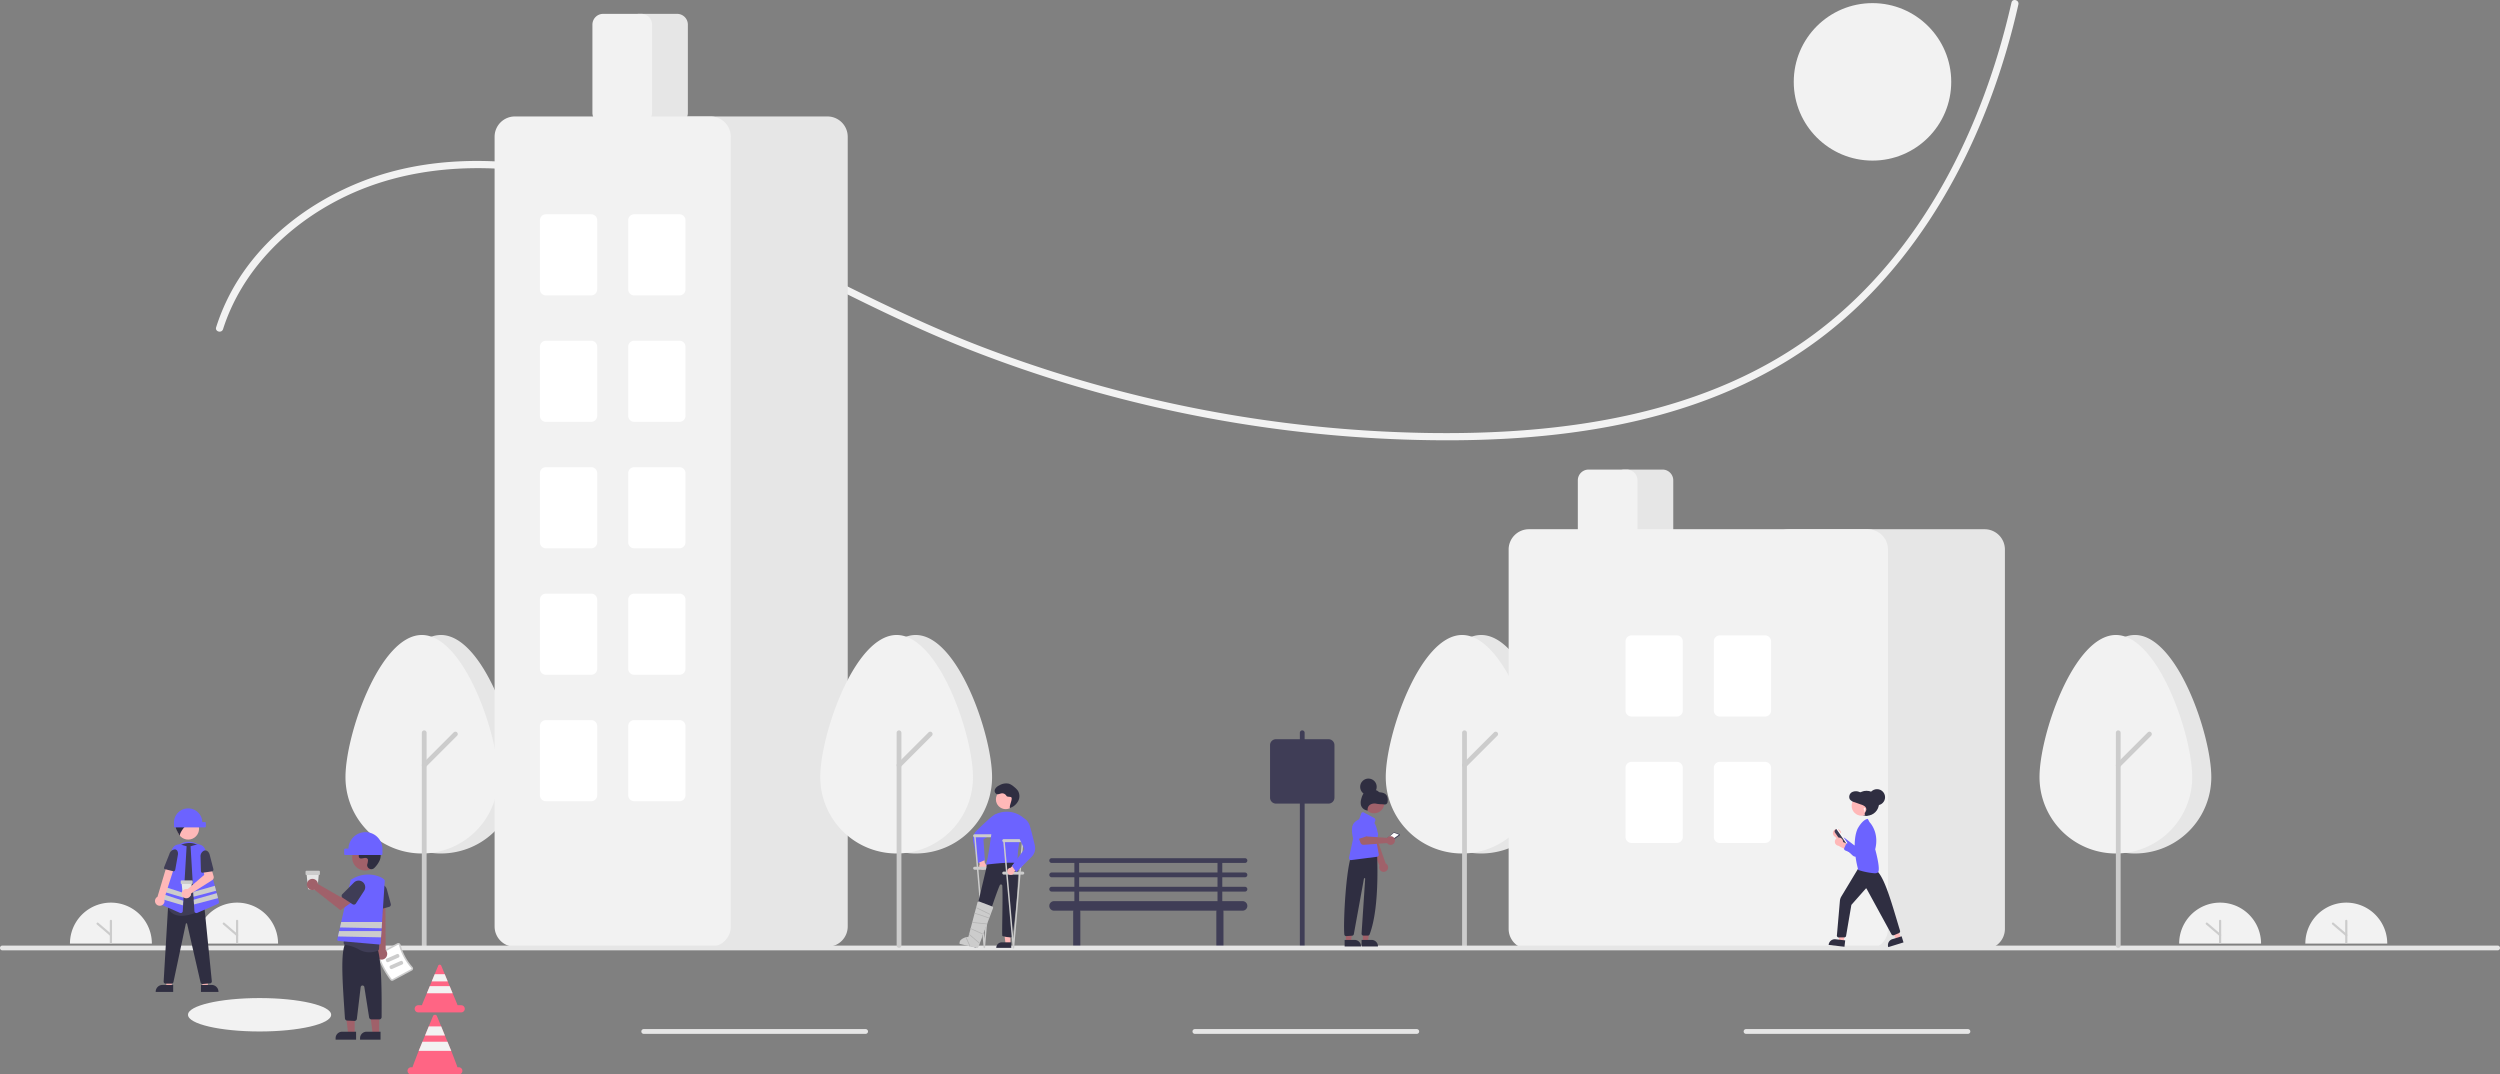 <svg id="b7ff5eec-b031-4b55-ad80-a01491e5732a"
     data-name="Layer 1"
     xmlns="http://www.w3.org/2000/svg"
     width="1047.795"
     height="450.309"
     viewBox="0 0 1047.795 450.309"
>
  <rect x="0" y="0" width="1047.795" height="450.309" fill="#808080" stroke="none"/>
  <path d="M105.422,619.665a17.165,17.165,0,0,1,34.331,0"
        transform="translate(-76.102 -224.191)"
        fill="#f2f2f2"
  />
  <path d="M122.588,619.665a.464.464,0,0,1-.464-.464v-9.047a.464.464,0,1,1,.928,0v9.047A.464.464,0,0,1,122.588,619.665Z"
        transform="translate(-76.102 -224.191)"
        fill="#ccc"
  />
  <path d="M122.587,616.557a.462.462,0,0,1-.302-.112l-5.567-4.778a.464.464,0,1,1,.604-.704l5.567,4.778a.464.464,0,0,1-.302.816Z"
        transform="translate(-76.102 -224.191)"
        fill="#ccc"
  />
  <path d="M158.31,619.665a17.165,17.165,0,0,1,34.331,0"
        transform="translate(-76.102 -224.191)"
        fill="#f2f2f2"
  />
  <path d="M175.475,619.665a.464.464,0,0,1-.464-.464v-9.047a.464.464,0,0,1,.928,0v9.047A.464.464,0,0,1,175.475,619.665Z"
        transform="translate(-76.102 -224.191)"
        fill="#ccc"
  />
  <path d="M175.475,616.557a.462.462,0,0,1-.302-.112l-5.567-4.778a.464.464,0,1,1,.604-.704l5.567,4.778a.464.464,0,0,1-.302.816Z"
        transform="translate(-76.102 -224.191)"
        fill="#ccc"
  />
  <circle cx="784.795"
          cy="34.309"
          r="33"
          fill="#f2f2f2"
  />
  <ellipse cx="108.795"
           cy="425.309"
           rx="30"
           ry="7"
           fill="#f2f2f2"
  />
  <path d="M169.583,362.153c7.868-24.569,27.08-43.622,49.864-54.955,27.033-13.446,58.097-14.968,87.449-9.735,31.686,5.649,61.3,18.672,89.966,32.884,28.117,13.94,55.78,28.66,85.021,40.18A550.375,550.375,0,0,0,664.829,408.423c56.431,1.883,116.767-4.301,165.085-36.018,44.273-29.062,72.444-77.006,87.117-126.982q2.818-9.597,5.01-19.359c.426-1.88-2.465-2.683-2.893-.798C907.312,277.454,882.074,329.033,838.95,362.3,792.309,398.28,731.096,406.598,673.813,405.646A547.717,547.717,0,0,1,488.481,369.882c-29.993-11.418-58.296-26.245-86.96-40.56-28.034-14-56.856-27.105-87.683-33.562-28.149-5.896-58.288-6.255-85.428,4.236-22.348,8.639-42.725,24.038-54.649,45.102a86.494,86.494,0,0,0-7.071,16.256c-.59,1.843,2.305,2.632,2.893.798Z"
        transform="translate(-76.102 -224.191)"
        fill="#f2f2f2"
  />
  <path d="M597.886,591.87a1,1,0,0,0,0-2h-9.5v-4h9.5a1,1,0,0,0,0-2h-81a1,1,0,0,0,0,2h9.5v4h-9.5a1,1,0,0,0,0,2h9.5v4h-9.5a1,1,0,0,0,0,2h9.5v4h-8.5a2,2,0,0,0,0,4h8.092a1.491,1.491,0,0,0-.092.5v14a1.5,1.5,0,0,0,3,0v-14a1.491,1.491,0,0,0-.092-.5h57.184a1.491,1.491,0,0,0-.092.5v14a1.5,1.5,0,0,0,3,0v-14a1.491,1.491,0,0,0-.092-.5h8.092a2,2,0,0,0,0-4h-8.5v-4h9.5a1,1,0,0,0,0-2h-9.5v-4Zm-69.5-6h58v4h-58Zm58,16h-58v-4h58Zm0-6h-58v-4h58Z"
        transform="translate(-76.102 -224.191)"
        fill="#3f3d56"
  />
  <path d="M292.898,549.898c0-17.661-14.327-59.57-32-59.57s-32,41.909-32,59.57a32,32,0,0,0,64,0Z"
        transform="translate(-76.102 -224.191)"
        fill="#e6e6e6"
  />
  <path d="M284.898,549.898c0-17.661-14.327-59.57-32-59.57s-32,41.909-32,59.57a32,32,0,0,0,64,0Z"
        transform="translate(-76.102 -224.191)"
        fill="#f2f2f2"
  />
  <path d="M253.898,621.449a1,1,0,0,1-1-1V531.308a1,1,0,0,1,2,0v89.141A1,1,0,0,1,253.898,621.449Z"
        transform="translate(-76.102 -224.191)"
        fill="#ccc"
  />
  <path d="M253.898,545.922a1,1,0,0,1-.707-1.707l13.078-13.078a1.0 1,0,0,1,1.414,1.414l-13.078,13.078A.996.996,0,0,1,253.898,545.922Z"
        transform="translate(-76.102 -224.191)"
        fill="#ccc"
  />
  <path d="M621.898,621.449a1,1,0,0,1-1-1V531.308a1,1,0,0,1,2,0v89.141A1,1,0,0,1,621.898,621.449Z"
        transform="translate(-76.102 -224.191)"
        fill="#3f3d56"
  />
  <path d="M728.898,549.898c0-17.661-14.327-59.57-32-59.57s-32,41.909-32,59.57a32,32,0,0,0,64,0Z"
        transform="translate(-76.102 -224.191)"
        fill="#e6e6e6"
  />
  <path d="M720.898,549.898c0-17.661-14.327-59.57-32-59.57s-32,41.909-32,59.57a32,32,0,0,0,64,0Z"
        transform="translate(-76.102 -224.191)"
        fill="#f2f2f2"
  />
  <path d="M689.898,621.449a1,1,0,0,1-1-1V531.308a1,1,0,0,1,2,0v89.141A1,1,0,0,1,689.898,621.449Z"
        transform="translate(-76.102 -224.191)"
        fill="#ccc"
  />
  <path d="M689.898,545.922a1,1,0,0,1-.707-1.707l13.078-13.078a1.0 1,0,0,1,1.414,1.414l-13.078,13.078A.996.996,0,0,1,689.898,545.922Z"
        transform="translate(-76.102 -224.191)"
        fill="#ccc"
  />
  <path d="M359.898,276h-16a4.505,4.505,0,0,1-4.5-4.5v-37a4.505,4.505,0,0,1,4.5-4.5h16a4.505,4.505,0,0,1,4.5,4.5v37A4.505,4.505,0,0,1,359.898,276Z"
        transform="translate(-76.102 -224.191)"
        fill="#e6e6e6"
  />
  <path d="M422.898,621h-82a8.51,8.51,0,0,1-8.5-8.5v-331a8.51,8.51,0,0,1,8.5-8.5h82a8.509,8.509,0,0,1,8.5,8.5v331A8.509,8.509,0,0,1,422.898,621Z"
        transform="translate(-76.102 -224.191)"
        fill="#e6e6e6"
  />
  <path d="M373.898,621h-82a8.51,8.51,0,0,1-8.5-8.5v-331a8.51,8.51,0,0,1,8.5-8.5h82a8.51,8.51,0,0,1,8.5,8.5v331A8.51,8.51,0,0,1,373.898,621Z"
        transform="translate(-76.102 -224.191)"
        fill="#f2f2f2"
  />
  <path d="M344.898,276h-16a4.505,4.505,0,0,1-4.5-4.5v-37a4.505,4.505,0,0,1,4.5-4.5h16a4.505,4.505,0,0,1,4.5,4.5v37A4.505,4.505,0,0,1,344.898,276Z"
        transform="translate(-76.102 -224.191)"
        fill="#f2f2f2"
  />
  <path d="M323.898,348h-19a2.503,2.503,0,0,1-2.5-2.5v-29a2.503,2.503,0,0,1,2.5-2.5h19a2.503,2.503,0,0,1,2.5,2.5v29A2.503,2.503,0,0,1,323.898,348Z"
        transform="translate(-76.102 -224.191)"
        fill="#fff"
  />
  <path d="M360.898,348h-19a2.503,2.503,0,0,1-2.5-2.5v-29a2.503,2.503,0,0,1,2.5-2.5h19a2.503,2.503,0,0,1,2.5,2.5v29A2.503,2.503,0,0,1,360.898,348Z"
        transform="translate(-76.102 -224.191)"
        fill="#fff"
  />
  <path d="M323.898,401h-19a2.503,2.503,0,0,1-2.5-2.5v-29a2.503,2.503,0,0,1,2.5-2.5h19a2.503,2.503,0,0,1,2.5,2.5v29A2.503,2.503,0,0,1,323.898,401Z"
        transform="translate(-76.102 -224.191)"
        fill="#fff"
  />
  <path d="M360.898,401h-19a2.503,2.503,0,0,1-2.5-2.5v-29a2.503,2.503,0,0,1,2.5-2.5h19a2.503,2.503,0,0,1,2.5,2.5v29A2.503,2.503,0,0,1,360.898,401Z"
        transform="translate(-76.102 -224.191)"
        fill="#fff"
  />
  <path d="M323.898,454h-19a2.503,2.503,0,0,1-2.5-2.5v-29a2.503,2.503,0,0,1,2.5-2.5h19a2.503,2.503,0,0,1,2.5,2.5v29A2.503,2.503,0,0,1,323.898,454Z"
        transform="translate(-76.102 -224.191)"
        fill="#fff"
  />
  <path d="M360.898,454h-19a2.503,2.503,0,0,1-2.5-2.5v-29a2.503,2.503,0,0,1,2.5-2.5h19a2.503,2.503,0,0,1,2.5,2.5v29A2.503,2.503,0,0,1,360.898,454Z"
        transform="translate(-76.102 -224.191)"
        fill="#fff"
  />
  <path d="M323.898,507h-19a2.503,2.503,0,0,1-2.5-2.5v-29a2.503,2.503,0,0,1,2.5-2.5h19a2.503,2.503,0,0,1,2.5,2.5v29A2.503,2.503,0,0,1,323.898,507Z"
        transform="translate(-76.102 -224.191)"
        fill="#fff"
  />
  <path d="M360.898,507h-19a2.503,2.503,0,0,1-2.5-2.5v-29a2.503,2.503,0,0,1,2.5-2.5h19a2.503,2.503,0,0,1,2.5,2.5v29A2.503,2.503,0,0,1,360.898,507Z"
        transform="translate(-76.102 -224.191)"
        fill="#fff"
  />
  <path d="M323.898,560h-19a2.503,2.503,0,0,1-2.5-2.5v-29a2.503,2.503,0,0,1,2.5-2.5h19a2.503,2.503,0,0,1,2.5,2.5v29A2.503,2.503,0,0,1,323.898,560Z"
        transform="translate(-76.102 -224.191)"
        fill="#fff"
  />
  <path d="M360.898,560h-19a2.503,2.503,0,0,1-2.5-2.5v-29a2.503,2.503,0,0,1,2.5-2.5h19a2.503,2.503,0,0,1,2.5,2.5v29A2.503,2.503,0,0,1,360.898,560Z"
        transform="translate(-76.102 -224.191)"
        fill="#fff"
  />
  <path d="M772.898,451h-16a4.505,4.505,0,0,1-4.5-4.5v-21a4.505,4.505,0,0,1,4.5-4.5h16a4.505,4.505,0,0,1,4.5,4.5v21A4.505,4.505,0,0,1,772.898,451Z"
        transform="translate(-76.102 -224.191)"
        fill="#e6e6e6"
  />
  <path d="M907.898,622h-82a8.51,8.51,0,0,1-8.5-8.5v-159a8.51,8.51,0,0,1,8.5-8.5h82a8.509,8.509,0,0,1,8.5,8.5v159A8.509,8.509,0,0,1,907.898,622Z"
        transform="translate(-76.102 -224.191)"
        fill="#e6e6e6"
  />
  <path d="M858.898,622h-142a8.51,8.51,0,0,1-8.5-8.5v-159a8.51,8.51,0,0,1,8.5-8.5h142a8.509,8.509,0,0,1,8.5,8.5v159A8.509,8.509,0,0,1,858.898,622Z"
        transform="translate(-76.102 -224.191)"
        fill="#f2f2f2"
  />
  <path d="M757.898,451h-16a4.505,4.505,0,0,1-4.5-4.5v-21a4.505,4.505,0,0,1,4.5-4.5h16a4.505,4.505,0,0,1,4.5,4.5v21A4.505,4.505,0,0,1,757.898,451Z"
        transform="translate(-76.102 -224.191)"
        fill="#f2f2f2"
  />
  <path d="M778.898,524.5h-19a2.503,2.503,0,0,1-2.5-2.5V493a2.503,2.503,0,0,1,2.5-2.5h19a2.503,2.503,0,0,1,2.5,2.5v29A2.503,2.503,0,0,1,778.898,524.5Z"
        transform="translate(-76.102 -224.191)"
        fill="#fff"
  />
  <path d="M815.898,524.5h-19a2.503,2.503,0,0,1-2.5-2.5V493a2.503,2.503,0,0,1,2.5-2.5h19a2.503,2.503,0,0,1,2.5,2.5v29A2.503,2.503,0,0,1,815.898,524.5Z"
        transform="translate(-76.102 -224.191)"
        fill="#fff"
  />
  <path d="M778.898,577.5h-19a2.503,2.503,0,0,1-2.5-2.5V546a2.503,2.503,0,0,1,2.5-2.5h19a2.503,2.503,0,0,1,2.5,2.5v29A2.503,2.503,0,0,1,778.898,577.5Z"
        transform="translate(-76.102 -224.191)"
        fill="#fff"
  />
  <path d="M815.898,577.5h-19a2.503,2.503,0,0,1-2.5-2.5V546a2.503,2.503,0,0,1,2.5-2.5h19a2.503,2.503,0,0,1,2.5,2.5v29A2.503,2.503,0,0,1,815.898,577.5Z"
        transform="translate(-76.102 -224.191)"
        fill="#fff"
  />
  <path d="M1122.898,622.5H77.102a1,1,0,1,1,0-2H1122.898a1,1,0,0,1,0,2Z"
        transform="translate(-76.102 -224.191)"
        fill="#e6e6e6"
  />
  <path d="M438.898,657.5h-93a1,1,0,0,1,0-2h93a1,1,0,1,1,0,2Z"
        transform="translate(-76.102 -224.191)"
        fill="#e6e6e6"
  />
  <path d="M669.898,657.5h-93a1,1,0,0,1,0-2h93a1,1,0,1,1,0,2Z"
        transform="translate(-76.102 -224.191)"
        fill="#e6e6e6"
  />
  <path d="M900.898,657.5h-93a1,1,0,0,1,0-2h93a1,1,0,1,1,0,2Z"
        transform="translate(-76.102 -224.191)"
        fill="#e6e6e6"
  />
  <path d="M491.898,549.898c0-17.661-14.327-59.57-32-59.57s-32,41.909-32,59.57a32,32,0,0,0,64,0Z"
        transform="translate(-76.102 -224.191)"
        fill="#e6e6e6"
  />
  <path d="M483.898,549.898c0-17.661-14.327-59.57-32-59.57s-32,41.909-32,59.57a32,32,0,0,0,64,0Z"
        transform="translate(-76.102 -224.191)"
        fill="#f2f2f2"
  />
  <path d="M452.898,621.449a1,1,0,0,1-1-1V531.308a1,1,0,0,1,2,0v89.141A1,1,0,0,1,452.898,621.449Z"
        transform="translate(-76.102 -224.191)"
        fill="#ccc"
  />
  <path d="M452.898,545.922a1,1,0,0,1-.707-1.707l13.078-13.078a1.0 1,0,0,1,1.414,1.414l-13.078,13.078A.996.996,0,0,1,452.898,545.922Z"
        transform="translate(-76.102 -224.191)"
        fill="#ccc"
  />
  <path d="M1002.898,549.898c0-17.661-14.327-59.57-32-59.57s-32,41.909-32,59.57a32,32,0,0,0,64,0Z"
        transform="translate(-76.102 -224.191)"
        fill="#e6e6e6"
  />
  <path d="M994.898,549.898c0-17.661-14.327-59.57-32-59.57s-32,41.909-32,59.57a32,32,0,0,0,64,0Z"
        transform="translate(-76.102 -224.191)"
        fill="#f2f2f2"
  />
  <path d="M963.898,621.449a1,1,0,0,1-1-1V531.308a1,1,0,0,1,2,0v89.141A1,1,0,0,1,963.898,621.449Z"
        transform="translate(-76.102 -224.191)"
        fill="#ccc"
  />
  <path d="M963.898,545.922a1,1,0,0,1-.707-1.707l13.078-13.078a1.0 1,0,0,1,1.414,1.414l-13.078,13.078A.996.996,0,0,1,963.898,545.922Z"
        transform="translate(-76.102 -224.191)"
        fill="#ccc"
  />
  <path d="M632.897,561h-22a2.502,2.502,0,0,1-2.5-2.5v-22a2.502,2.502,0,0,1,2.5-2.5h22a2.502,2.502,0,0,1,2.5,2.5v22A2.502,2.502,0,0,1,632.897,561Z"
        transform="translate(-76.102 -224.191)"
        fill="#3f3d56"
  />
  <path d="M846.463,571.713a1.7,1.7,0,0,1,1.111,2.358l4.348,4.193-3.063.687-3.659-4.087a1.709,1.709,0,0,1,1.263-3.15Z"
        transform="translate(-76.102 -224.191)"
        fill="#ffb8b8"
  />
  <path d="M852.578,582.744l-5.364-5.032a.761.761,0,0,1-.021-1.089l1.095-1.109a.762.762,0,0,1,1.003-.07l4.495,3.435,2.804-6.801a2.123,2.123,0,0,1,2.896-1.097h0a2.11,2.11,0,0,1,1.161,2.249c-.509,3.094-3.592,7.184-5.384,9.346a1.853,1.853,0,0,1-2.066.554A1.848,1.848,0,0,1,852.578,582.744Z"
        transform="translate(-76.102 -224.191)"
        fill="#6c63ff"
  />
  <path d="M849.568,577.862l-3.949-5.728a.338.338,0,0,1,.086-.47l.159-.109a.338.338,0,0,1,.47.086l3.949,5.728a.338.338,0,0,1-.086.47l-.159.109a.338.338,0,0,1-.47-.086Z"
        transform="translate(-76.102 -224.191)"
        fill="#fff"
  />
  <path d="M848.464,577.905l-3.277-4.754a.931.931,0,0,1,.238-1.293l.334-.23,4.333,6.285-.334.23h0a.93.93,0,0,1-1.293-.238Z"
        transform="translate(-76.102 -224.191)"
        fill="#3f3d56"
  />
  <polygon points="772.758 394.744 770.699 394.507 770.972 386.492 773.674 386.804 772.758 394.744"
           fill="#ffb8b8"
  />
  <path d="M849.155,620.992l-6.638-.766.01-.084a2.601,2.601,0,0,1,2.882-2.286l0,0,4.054.468Z"
        transform="translate(-76.102 -224.191)"
        fill="#2f2e41"
  />
  <polygon points="796.697 393.222 794.717 393.834 791.416 386.488 794.338 385.585 796.697 393.222"
           fill="#ffb8b8"
  />
  <path d="M873.898,619.177l-6.385,1.972-.025-.081a2.601,2.601,0,0,1,1.717-3.253l0,0,3.899-1.204Z"
        transform="translate(-76.102 -224.191)"
        fill="#2f2e41"
  />
  <path d="M846.562,617.088a.843.843,0,0,1-.564-1.028l1.241-14.285a4.313,4.313,0,0,1,.599-1.843l7.512-12.466,6.722,1.208.043.018c3.267,2.001,6.168,11.703,8.973,21.086.436,1.459.887,2.968,1.328,4.41a.849.849,0,0,1-.456,1.095l-2.035.857a.843.843,0,0,1-1.07-.374l-10.464-19.156a.168.168,0,0,0-.13-.087.163.163,0,0,0-.145.056l-6.073,6.872-2.232,13.095-.009.028a.846.846,0,0,1-.999.482l-2.189.041-.014 0Z"
        transform="translate(-76.102 -224.191)"
        fill="#2f2e41"
  />
  <path d="M854.987,588.832l-.043-.014-.013-.043c-.031-.104-3.104-10.501-.335-17.13l.003-.006c.081-.158,2.012-3.869,4.257-4.24l.06-.01.729,1.364c.229.23,4.177,4.329,2.385,11.376.161.578,2.341,8.51,1.156,9.696a2.176,2.176,0,0,1-1.479.371A29.878,29.878,0,0,1,854.987,588.832Z"
        transform="translate(-76.102 -224.191)"
        fill="#6c63ff"
  />
  <circle cx="782.291"
          cy="336.669"
          r="5.24"
          fill="#2f2e41"
  />
  <circle cx="780.209"
          cy="337.732"
          r="4.152"
          fill="#ffb8b8"
  />
  <path d="M858.983,565.956c-.379.134-.843.253-1.141-.026a1.01,1.01,0,0,1-.067-1.136,5.135,5.135,0,0,0,.519-1.091,1.68,1.68,0,0,0-.616-1.538,4.56,4.56,0,0,0-1.504-.757l-2.906-1.033a3.358,3.358,0,0,1-1.897-1.229,2.275,2.275,0,0,1,.905-2.934,3.69,3.69,0,0,1,3.193-.063,16.494,16.494,0,0,0,1.702.681c1.164.307,2.487.032,3.509.688a3.241,3.241,0,0,1,1.273,2.827,8.739,8.739,0,0,1-.855,3.126,5.813,5.813,0,0,1-.948,1.665,1.961,1.961,0,0,1-1.659.715Z"
        transform="translate(-76.102 -224.191)"
        fill="#2f2e41"
  />
  <circle cx="786.686"
          cy="334.133"
          r="3.381"
          fill="#2f2e41"
  />
  <path d="M857.21,563.226a.338.338,0,1,1,.465.313v.743a.127.127,0,1,1-.254,0v-.743A.338.338,0,0,1,857.21,563.226Z"
        transform="translate(-76.102 -224.191)"
        fill="#fff"
  />
  <path d="M846.669,575.262a1.7,1.7,0,0,1,1.863,1.823l5.537,2.415-2.632,1.711-4.854-2.555a1.709,1.709,0,0,1,.086-3.393Z"
        transform="translate(-76.102 -224.191)"
        fill="#ffb8b8"
  />
  <path d="M856.245,583.47l-6.781-2.847a.761.761,0,0,1-.399-1.014l.64-1.421a.762.762,0,0,1,.916-.415l5.41,1.653.258-7.352a2.123,2.123,0,0,1,2.333-2.038h0a2.11,2.11,0,0,1,1.873,1.704c.601,3.077-.863,7.985-1.789,10.637a1.853,1.853,0,0,1-1.743,1.24A1.848,1.848,0,0,1,856.245,583.47Z"
        transform="translate(-76.102 -224.191)"
        fill="#6c63ff"
  />
  <path d="M160.895,581.73h-10.386V578.577c3.282-2.284,6.19-2.085,10.015.185Z"
        transform="translate(-76.102 -224.191)"
        fill="#6c63ff"
  />
  <polygon points="72.002 413.541 69.728 413.541 69.388 404.771 72.002 404.771 72.002 413.541"
           fill="#ffb8b8"
  />
  <path d="M148.684,639.936l-7.331-0v-.093a2.854,2.854,0,0,1,2.854-2.854h0l4.478 0Z"
        transform="translate(-76.102 -224.191)"
        fill="#2f2e41"
  />
  <polygon points="84.809 413.541 87.082 413.541 87.422 404.771 84.808 404.771 84.809 413.541"
           fill="#ffb8b8"
  />
  <path d="M160.331,636.99l4.478-0h0a2.854,2.854,0,0,1,2.854,2.854v.093l-7.331 0Z"
        transform="translate(-76.102 -224.191)"
        fill="#2f2e41"
  />
  <path d="M160.971,636.608a.838.838,0,0,1-.815-.653l-5.636-24.581a.27.27,0,0,0-.272-.218h-.001a.27.27,0,0,0-.271.22l-5.175,24.415a.839.839,0,0,1-.816.661h-2.465a.835.835,0,0,1-.833-.884l1.836-30.946.739-.219.014 0,14.514.127,3.091,30.912a.834.834,0,0,1-.763.913l-3.079.249Q161.004,636.608,160.971,636.608Z"
        transform="translate(-76.102 -224.191)"
        fill="#2f2e41"
  />
  <circle cx="78.875"
          cy="347.333"
          r="4.555"
          fill="#ffb8b8"
  />
  <path d="M152.187,608.016a7.862,7.862,0,0,1-2.361-.332,5.211,5.211,0,0,1-3.16-2.666.836.836,0,0,1-.062-.622c.502-1.715,2.93-10.627,1.381-17.712a7.508,7.508,0,0,1,1.067-5.771,7.414,7.414,0,0,1,4.809-3.234l0-0c.257-.05.515-.091.768-.122a7.388,7.388,0,0,1,5.983,1.968,7.571,7.571,0,0,1,2.377,6.002L161.798,604.63a.827.827,0,0,1-.445.687C159.982,606.035,155.863,608.016,152.187,608.016Z"
        transform="translate(-76.102 -224.191)"
        fill="#3f3d56"
  />
  <path d="M160.123,568.171a5.593,5.593,0,0,0-6.13-3.447l1.436,1.161c-1.784.06-3.663-.068-4.937,1.183.406-.011.937.856,1.343.845a2.127,2.127,0,0,0-1.781,1.228,3.499,3.499,0,0,0-.207,2.225,25.851,25.851,0,0,0,1.6,3.179c-.053-1.812,3.514-6.134,5.256-5.683a4.78,4.78,0,0,0-2.207,1.676A6.473,6.473,0,0,1,158.336,569.91a2.717,2.717,0,0,0,.915.051,1.117,1.117,0,0,0,.662-1.786Z"
        transform="translate(-76.102 -224.191)"
        fill="#2f2e41"
  />
  <path d="M151.873,606.869a.835.835,0,0,1-.334-.071l-8.643-3.772a.829.829,0,0,1-.474-.979l5.722-21.614a3.128,3.128,0,0,1,3.884-2.208l2.288.653-1.611,27.204a.837.837,0,0,1-.398.662A.828.828,0,0,1,151.873,606.869Z"
        transform="translate(-76.102 -224.191)"
        fill="#6c63ff"
  />
  <path d="M167.869,602.048l-.38-1.434-.551-2.085-.265-1-.551-2.079-3.975-15.017a3.125,3.125,0,0,0-3.884-2.207l-2.287.653,1.133,19.134.117,1.997.074,1.259v.002l.119,1.986.167,2.825a.84.84,0,0,0,.833.786.85.85,0,0,0,.334-.07l8.643-3.772A.828.828,0,0,0,167.869,602.048Z"
        transform="translate(-76.102 -224.191)"
        fill="#6c63ff"
  />
  <polygon points="90.57 373.339 81.124 375.82 81.007 373.823 90.019 371.259 90.57 373.339"
           fill="#ccc"
  />
  <polygon points="91.386 376.423 81.317 379.068 81.198 377.081 81.198 377.079 90.835 374.338 91.386 376.423"
           fill="#ccc"
  />
  <polygon points="76.963 374.253 76.846 376.213 67.582 373.454 68.125 371.402 76.963 374.253"
           fill="#ccc"
  />
  <polygon points="76.77 377.504 67.317 374.453 66.773 376.51 76.655 379.453 76.77 377.504"
           fill="#ccc"
  />
  <path d="M143.584,603.745a1.992,1.992,0,0,0,1.306-2.762l4.444-13.952-3.151-.66-4.074,13.679a2.003,2.003,0,0,0,1.475,3.695Z"
        transform="translate(-76.102 -224.191)"
        fill="#ffb8b8"
  />
  <path d="M149.457,580.173h0c.905.092,1.414,1.11,1.189,2.377l-1.08,6.079c-.081.456-.456.817-.768.739l-3.652-.913c-.281-.07-.385-.469-.225-.869l2.192-5.5A2.646,2.646,0,0,1,149.457,580.173Z"
        transform="translate(-76.102 -224.191)"
        fill="#3f3d56"
  />
  <path d="M154.96,562.998h0a5.934,5.934,0,0,1,5.93,5.749h1.117a.371.371,0,0,1,.371.371v1.484a.371.371,0,0,1-.371.371H149.396a.371.371,0,0,1-.371-.371V568.933A5.935,5.935,0,0,1,154.96,562.998Z"
        transform="translate(-76.102 -224.191)"
        fill="#6c63ff"
  />
  <path d="M155.669,599.684h-2.622a.337.337,0,0,1-.337-.305l-.525-5.379H156.531l-.525,5.379A.337.337,0,0,1,155.669,599.684Z"
        transform="translate(-76.102 -224.191)"
        fill="#e6e6e6"
  />
  <path d="M156.524,594.676H152.193a.339.339,0,0,1-.338-.338v-.812a.339.339,0,0,1,.338-.338H156.524a.339.339,0,0,1,.338.338v.812A.339.339,0,0,1,156.524,594.676Z"
        transform="translate(-76.102 -224.191)"
        fill="#ccc"
  />
  <path d="M154.415,596.799a1.952,1.952,0,0,1,.302.059l6.982-5.988-.408-2.197,3.235-1.049,1.1,3.819a1.484,1.484,0,0,1-.632,1.665l-8.842,5.596a1.947,1.947,0,1,1-1.736-1.905Z"
        transform="translate(-76.102 -224.191)"
        fill="#ffb8b8"
  />
  <path d="M161.717,580.675v0c.967-.271,1.932.465,2.256,1.718l1.553,6.015c.116.451-.11.93-.463.981l-4.137.595c-.318.046-.599-.281-.611-.711l-.161-5.919A2.603,2.603,0,0,1,161.717,580.675Z"
        transform="translate(-76.102 -224.191)"
        fill="#3f3d56"
  />
  <path d="M208.742,596.947h-3.15a.405.405,0,0,1-.405-.367l-.63-6.462h5.22l-.63,6.462A.405.405,0,0,1,208.742,596.947Z"
        transform="translate(-76.102 -224.191)"
        fill="#e6e6e6"
  />
  <path d="M209.769,590.931h-5.203a.407.407,0,0,1-.407-.407v-.976a.407.407,0,0,1,.407-.406h5.203a.407.407,0,0,1,.406.406v.976A.407.407,0,0,1,209.769,590.931Z"
        transform="translate(-76.102 -224.191)"
        fill="#ccc"
  />
  <path d="M239.687,634.897a37.324,37.324,0,0,1-5.365-10.012.959.959,0,0,1,.453-1.154l7.831-4.196a.946.946,0,0,1,.83-.034.962.962,0,0,1,.548.643,22.801,22.801,0,0,0,5.001,9.334.962.962,0,0,1,.231.813.946.946,0,0,1-.488.673l-7.831,4.196A.959.959,0,0,1,239.687,634.897Z"
        transform="translate(-76.102 -224.191)"
        fill="#ccc"
  />
  <path d="M240.221,634.496a.289.289,0,0,0,.361.075l7.831-4.196a.278.278,0,0,0,.145-.2.294.294,0,0,0-.072-.251,23.472,23.472,0,0,1-5.149-9.609.294.294,0,0,0-.169-.199.278.278,0,0,0-.247.01l-7.831,4.196a.289.289,0,0,0-.138.343,36.656,36.656,0,0,0,5.269,9.833Z"
        transform="translate(-76.102 -224.191)"
        fill="#fff"
  />
  <path d="M243.121,625.524l-4.265,1.883a.669.669,0,0,1-.881-.342l-.105-.239a.669.669,0,0,1,.342-.881l4.265-1.883a.669.669,0,0,1,.881.342l.105.239A.669.669,0,0,1,243.121,625.524Z"
        transform="translate(-76.102 -224.191)"
        fill="#ccc"
  />
  <path d="M244.68,628.42l-4.265,1.883a.669.669,0,0,1-.881-.342l-.105-.239a.669.669,0,0,1,.342-.881l4.265-1.883a.669.669,0,0,1,.881.342l.105.239A.669.669,0,0,1,244.68,628.42Z"
        transform="translate(-76.102 -224.191)"
        fill="#ccc"
  />
  <path d="M234.677,626.007a2.394,2.394,0,0,1-.46-3.642l-1.799-25.526,5.181.502.142,24.998a2.407,2.407,0,0,1-3.065,3.667Z"
        transform="translate(-76.102 -224.191)"
        fill="#a0616a"
  />
  <path d="M233.592,605.416a.999.999,0,0,1-.414-.758l-.38-6.88a2.763,2.763,0,0,1,5.425-.875l1.668,6.151a1.004,1.004,0,0,1-.705,1.23l-4.744,1.286A.999.999,0,0,1,233.592,605.416Z"
        transform="translate(-76.102 -224.191)"
        fill="#3f3d56"
  />
  <polygon points="148.658 433.198 145.927 433.197 144.627 422.661 148.659 422.661 148.658 433.198"
           fill="#a0616a"
  />
  <path d="M143.365,432.417h5.878a0,0,0,0,1,0,0V435.734a0,0,0,0,1,0,0h-8.586a0,0,0,0,1,0,0V435.124A2.707,2.707,0,0,1,143.365,432.417Z"
        fill="#2f2e41"
  />
  <polygon points="158.908 433.198 156.177 433.197 154.877 422.661 158.909 422.661 158.908 433.198"
           fill="#a0616a"
  />
  <path d="M153.615,432.417h5.878a0,0,0,0,1,0,0V435.734a0,0,0,0,1,0,0h-8.586a0,0,0,0,1,0,0V435.124A2.707,2.707,0,0,1,153.615,432.417Z"
        fill="#2f2e41"
  />
  <path d="M224.632,652.08l-3.007-.143a1.002,1.002,0,0,1-.955-.994c-.793-12.237-1.891-25.359-.21-30.428a1.003,1.003,0,0,1,1.147-.999l12.031,1.746a.997.997,0,0,1,.859.985c1.536,6.002,1.605,16.886,1.547,28.195a1.003,1.003,0,0,1-1.003,1.01h-3.242a.998.998,0,0,1-.991-.847l-2-12.716a.78.78,0,0,0-1.545.029L225.675,651.198a1.007,1.007,0,0,1-.996.884Q224.656,652.082,224.632,652.08Z"
        transform="translate(-76.102 -224.191)"
        fill="#2f2e41"
  />
  <path d="M226.749,622.248a15.136,15.136,0,0,0-5.722-1.96.984.984,0,0,1-.68-.373.998.998,0,0,1-.207-.758l2.883-21.402a7.402,7.402,0,0,1,4.315-5.784,7.199,7.199,0,0,1,6.996.548q.148.099.291.201a7.393,7.393,0,0,1,2.816,7.704c-1.768,7.232-2.375,19.087-2.479,21.391a.995.995,0,0,1-.65.892,10.046,10.046,0,0,1-3.393.604A8.495,8.495,0,0,1,226.749,622.248Z"
        transform="translate(-76.102 -224.191)"
        fill="#3f3d56"
  />
  <circle cx="153.058"
          cy="359.401"
          r="5.473"
          fill="#a0616a"
  />
  <path d="M233.033,587.922a1.768,1.768,0,0,1-3.05-.982,1.795,1.795,0,0,1,.002-.347,8.035,8.035,0,0,0,.358-1.951,1.023,1.023,0,0,0-.187-.479c-.814-1.089-2.723.487-3.491-.499-.471-.605.083-1.557-.279-2.233-.477-.892-1.889-.452-2.775-.941-.985-.544-.927-2.056-.278-2.975a4.68,4.68,0,0,1,3.548-1.806,9.518,9.518,0,0,1,4.009.782,8.012,8.012,0,0,1,3.788,2.627,6.412,6.412,0,0,1,.648,5.46A10.292,10.292,0,0,1,233.033,587.922Z"
        transform="translate(-76.102 -224.191)"
        fill="#2f2e41"
  />
  <path d="M237.367,593.243c-.096-.45-.918-1.065-2.095-1.566a12.954,12.954,0,0,0-11.698,1.003.553.553,0,0,0-.51.435l-3.957,17.503-.515,2.279-.341,1.509-.515,2.273-.274,1.214a.559.559,0,0,0,.495.68l17.088,1.475c.016,0,.033.002.049.002a.557.557,0,0,0,.553-.521l.163-2.476.174-2.647.076-1.148.172-2.64,1.139-17.345v-.016Z"
        transform="translate(-76.102 -224.191)"
        fill="#6c63ff"
  />
  <path d="M209.328,594.344a2.346,2.346,0,0,1,.053.365l9.572,5.522,2.327-1.339,2.48,3.247-4.977,3.547-10.92-8.615a2.339,2.339,0,1,1,1.465-2.728Z"
        transform="translate(-76.102 -224.191)"
        fill="#a0616a"
  />
  <path d="M219.295,599.762a.999.999,0,0,1,.288-.814l4.872-4.873a2.763,2.763,0,0,1,4.271,3.457l-3.469,5.346a1.004,1.004,0,0,1-1.387.295l-4.123-2.676A.999.999,0,0,1,219.295,599.762Z"
        transform="translate(-76.102 -224.191)"
        fill="#3f3d56"
  />
  <polygon points="160.128 386.425 159.957 389.066 142.489 388.705 143.004 386.425 160.128 386.425"
           fill="#ccc"
  />
  <polygon points="159.881 390.213 159.707 392.86 141.634 392.486 142.149 390.213 159.881 390.213"
           fill="#ccc"
  />
  <path d="M229.267,572.959h0a7.129,7.129,0,0,0-7.125,6.908H220.8a.446.446,0,0,0-.446.446v1.783a.446.446,0,0,0,.446.446h15.152a.446.446,0,0,0,.446-.446v-2.005A7.13,7.13,0,0,0,229.267,572.959Z"
        transform="translate(-76.102 -224.191)"
        fill="#6c63ff"
  />
  <path d="M269.398,645.5h-1.528c-.01-.185-2.062-5-2.062-5l-1.24-3-.82-2-1.24-3-1.42-3.45a.708.708,0,0,0-1.38,0l-1.42,3.45-1.24,3-.82,2-1.24,3s-2.052,4.815-2.062,5h-1.528a1.5,1.5,0,0,0,0,3h18a1.5,1.5,0,0,0,0-3Z"
        transform="translate(-76.102 -224.191)"
        fill="#ff6584"
  />
  <path d="M268.398,671.5h-.592c.054-.128-2.578-6.86-2.578-6.86l-1.58-3.85-1.06-2.58-1.58-3.85-1.72-4.17a.906.906,0,0,0-1.76,0l-1.72,4.17-1.58,3.85-1.07,2.58-1.58,3.85s-2.622,6.732-2.568,6.86h-.612a1.5,1.5,0,0,0,0,3h20a1.5,1.5,0,0,0,0-3Z"
        transform="translate(-76.102 -224.191)"
        fill="#ff6584"
  />
  <polygon points="187.645 411.309 180.945 411.309 182.185 408.309 186.405 408.309 187.645 411.309"
           fill="#f2f2f2"
  />
  <polygon points="189.705 416.309 178.885 416.309 180.125 413.309 188.465 413.309 189.705 416.309"
           fill="#f2f2f2"
  />
  <polygon points="186.485 434.019 178.125 434.019 179.705 430.169 184.905 430.169 186.485 434.019"
           fill="#f2f2f2"
  />
  <polygon points="189.125 440.449 175.475 440.449 177.055 436.599 187.545 436.599 189.125 440.449"
           fill="#f2f2f2"
  />
  <path d="M489.082,588.246a1.486,1.486,0,0,0-.188-2.27l-.75-4.946-3.082.97,1.688,4.413a1.494,1.494,0,0,0,2.332,1.834Z"
        transform="translate(-76.102 -224.191)"
        fill="#ffb8b8"
  />
  <path d="M485.908,585.919l-1.901-8.878a5.084,5.084,0,0,1,1.452-4.754c2.433-2.345,5.561-5.3,6.641-6.065a5.57,5.57,0,0,1,3.485-1.029l.026.003,1.635,1.545-3.562,5.864-5.408,3.388.602,8.702Z"
        transform="translate(-76.102 -224.191)"
        fill="#6c63ff"
  />
  <rect x="407.86"
        y="349.663"
        width="9.229"
        height="1.251"
        rx="0.626"
        fill="#ccc"
  />
  <rect x="407.86"
        y="363.272"
        width="9.229"
        height="1.251"
        rx="0.626"
        fill="#ccc"
  />
  <path d="M488.655,621.564a.313.313,0,0,1-.312-.285l-3.988-46.771a.313.313,0,1,1,.623-.055l3.672,43.212,3.568-43.212a.313.313,0,1,1,.623.054l-3.875,46.771a.313.313,0,0,1-.311.286Z"
        transform="translate(-76.102 -224.191)"
        fill="#ccc"
  />
  <circle cx="421.505"
          cy="335.026"
          r="4.104"
          fill="#ffb8b8"
  />
  <polygon points="409.273 395.497 407.321 394.875 408.792 387.05 411.673 387.968 409.273 395.497"
           fill="#ffb8b8"
  />
  <path d="M485.267,621.419l-6.284-2.003.052-.163a2.476,2.476,0,0,1,3.107-1.605l3.928,1.252Z"
        transform="translate(-76.102 -224.191)"
        fill="#2f2e41"
  />
  <polygon points="423.475 395.456 421.426 395.456 420.451 387.554 423.475 387.554 423.475 395.456"
           fill="#ffb8b8"
  />
  <path d="M493.655,621.472h6.282v-2.331h-3.966a2.319,2.319,0,0,0-2.316,2.317Z"
        transform="translate(-76.102 -224.191)"
        fill="#2f2e41"
  />
  <path d="M499.517,617.083l-.691-.103a10.452,10.452,0,0,1-2.556-.477c-.17-.075-.182-1.203-.08-7.548.075-4.657.168-10.454-.013-13.565a.547.547,0,0,0-1.049-.185c-1.56,3.604-4.178,11.668-5.911,17.004-.603,1.856-1.079,3.322-1.38,4.201a.708.708,0,0,1-.837.453c-1.426-.356-1.33-.508-3.361-1.033a.702.702,0,0,1-.513-.826c.367-1.732,7.088-29.814,7.603-32.484a.704.704,0,0,1,.83-.559c1.513.305,2.434.628,3.929.941,1.614.338,3.282.687,4.91,1.012h0a.698.698,0,0,1,.41.251,4.358,4.358,0,0,0,1.632,1.096c.426.204-.54.185-.168.479,1.503,1.19-.658,25.354-1.965,30.812a.706.706,0,0,1-.79.53Z"
        transform="translate(-76.102 -224.191)"
        fill="#2f2e41"
  />
  <path d="M499.357,562.808c-.24-1.017.972-3.205.732-4.221-.162-.689-1.781-.221-2.159-.819a2.172,2.172,0,0,0-1.718-1.091c-.813-.009-1.613.594-2.383.333a1.535,1.535,0,0,1-.683-2.077,3.732,3.732,0,0,1,1.819-1.595A5.491,5.491,0,0,1,499,552.661a6.634,6.634,0,0,1,2.136,1.342,7.443,7.443,0,0,1,1.617,1.642,4.411,4.411,0,0,1,.069,4.328,6.506,6.506,0,0,1-3.366,2.897"
        transform="translate(-76.102 -224.191)"
        fill="#2f2e41"
  />
  <path d="M489.279,586.47c.443-.74,1.116-4.207,1.945-10.027.565-3.973,1.057-8.01,1.301-10.072a.992.992,0,0,1,.557-.782q.238-.115.472-.217a10.827,10.827,0,0,1,11.551,1.623l.018.017.005.025c.009.046.857,4.614-.88,7.701-1.713,3.045-1.733,11.11-1.733,11.191v.104l-.1-.028c-2.664-.761-12.956.571-13.059.584l-.16.021Z"
        transform="translate(-76.102 -224.191)"
        fill="#6c63ff"
  />
  <rect x="420.061"
        y="351.697"
        width="9.229"
        height="1.251"
        rx="0.626"
        fill="#ccc"
  />
  <rect x="420.061"
        y="365.306"
        width="9.229"
        height="1.251"
        rx="0.626"
        fill="#ccc"
  />
  <path d="M500.856,621.72a.313.313,0,0,1-.312-.285l-3.988-44.894a.313.313,0,0,1,.623-.055l3.672,41.335,3.568-41.334a.313.313,0,1,1,.623.054l-3.875,44.894a.313.313,0,0,1-.311.286Z"
        transform="translate(-76.102 -224.191)"
        fill="#ccc"
  />
  <path d="M498.28,589.695a1.486,1.486,0,0,1,1.392-1.804l3.317-3.744,2.06,2.489-3.815,2.787a1.494,1.494,0,0,1-2.954.272Z"
        transform="translate(-76.102 -224.191)"
        fill="#ffb8b8"
  />
  <path d="M500.211,587.089l5.233-6.978-2.699-5.783.196-6.859,2.212-.409.023.012a5.57,5.57,0,0,1,2.366,2.757c.491,1.229,1.511,5.409,2.279,8.7a5.084,5.084,0,0,1-1.364,4.78l-6.42,6.42Z"
        transform="translate(-76.102 -224.191)"
        fill="#6c63ff"
  />
  <path d="M478.273,619.78l7.16,1.724a.614.614,0,0,0,.712-.333l6.151-16.353a.504.504,0,0,0,.001-.398.57.57,0,0,0-.328-.307l-5.383-2.056a.647.647,0,0,0-.528.029.549.549,0,0,0-.288.352l-0.0.001-3.8,14.413-.056.004a5.218,5.218,0,0,0-3.179,1.325A2.079,2.079,0,0,0,478.273,619.78Z"
        transform="translate(-76.102 -224.191)"
        fill="#ccc"
  />
  <rect x="486.549"
        y="607.832"
        width="0.313"
        height="6.564"
        transform="translate(-248.368 806.564) rotate(-83.955)"
        fill="#b3b3b3"
  />
  <rect x="485.295"
        y="611.634"
        width="0.313"
        height="5.76"
        transform="translate(-350.241 580.887) rotate(-65.776)"
        fill="#b3b3b3"
  />
  <polygon points="414.571 384.922 408.379 382.871 408.508 382.586 414.699 384.636 414.571 384.922"
           fill="#b3b3b3"
  />
  <polygon points="415.197 383.514 409.005 380.525 409.133 380.239 415.325 383.228 415.197 383.514"
           fill="#b3b3b3"
  />
  <rect x="484.317"
        y="614.73"
        width="0.313"
        height="5.871"
        transform="translate(-375.942 360.657) rotate(-49.495)"
        fill="#b3b3b3"
  />
  <rect x="481.673"
        y="616.775"
        width="0.313"
        height="4.34"
        transform="translate(-288.714 30.056) rotate(-24.393)"
        fill="#b3b3b3"
  />
  <path d="M655.574,589.556a1.863,1.863,0,0,1-1.291-2.548l-6.868-15.517,3.929-.99,5.516,15.564a1.873,1.873,0,0,1-1.285,3.491Z"
        transform="translate(-76.102 -224.191)"
        fill="#a0616a"
  />
  <path d="M648.689,576.352a.834.834,0,0,1-.459-.523l-1.201-4.017a2.32,2.32,0,0,1,4.197-1.979l2.322,3.507a.835.835,0,0,1-.342,1.218l-3.821,1.789A.834.834,0,0,1,648.689,576.352Z"
        transform="translate(-76.102 -224.191)"
        fill="#6c63ff"
  />
  <path d="M662.671,574.351l-4.213,2.983a.316.316,0,0,1-.371,0l-1.138-.855a.312.312,0,0,1-.02-.488l3.242-2.891a.32.32,0,0,1,.316-.061l2.11.755a.318.318,0,0,1,.075.557Z"
        transform="translate(-76.102 -224.191)"
        fill="#3f3d56"
  />
  <path d="M662.328,574.068a.113.113,0,0,0-.065-.145l-1.9-.68a.114.114,0,0,0-.112.021l-2.924,2.608-.016.017a.109.109,0,0,0,.025.152l1.024.769a.112.112,0,0,0,.133-.001l3.797-2.688A.112.112,0,0,0,662.328,574.068Z"
        transform="translate(-76.102 -224.191)"
        fill="#fff"
  />
  <polygon points="571.214 394.628 573.34 394.628 574.352 386.427 571.214 386.427 571.214 394.628"
           fill="#a0616a"
  />
  <path d="M646.774,618.125l4.187-0h0a2.668,2.668,0,0,1,2.668,2.668v.087l-6.856 0Z"
        transform="translate(-76.102 -224.191)"
        fill="#2f2e41"
  />
  <polygon points="564.103 394.628 566.23 394.628 567.241 386.427 564.103 386.427 564.103 394.628"
           fill="#a0616a"
  />
  <path d="M639.663,618.125l4.187-0h0a2.668,2.668,0,0,1,2.668,2.668v.087l-6.856 0Z"
        transform="translate(-76.102 -224.191)"
        fill="#2f2e41"
  />
  <path d="M639.755,616.313a.934.934,0,0,1-.231-.601c-.507-5.214.872-32.625,4.059-34.966l.02-.019,9.327-1.61h0l.173.173c.013.242,1.709,24.269-2.973,36.531a.78.78,0,0,1-.727.496h-1.862a.78.78,0,0,1-.778-.842l1.507-22.961a.26.26,0,0,0-.514-.076l-4.246,23.304a.785.785,0,0,1-.705.612l-2.445.181q-.029.002-.058.002A.781.781,0,0,1,639.755,616.313Z"
        transform="translate(-76.102 -224.191)"
        fill="#2f2e41"
  />
  <circle cx="575.925"
          cy="336.61"
          r="4.26"
          fill="#a0616a"
  />
  <path d="M641.767,584.476a1.009,1.009,0,0,1-.289-.685l1.739-8.144c-1.387-5.897.46-7.002,2.544-8.119l-.013-.007.871-2.356a.736.736,0,0,1,1.03-.477l4.44,2.359a.878.878,0,0,1,.412.518,1.101,1.101,0,0,1-.015.716l-.328.887c.848,1.132,2.159,5.611.771,7.346l1.047,5.78a.912.912,0,0,1-.65.973l-10.94,1.404a.647.647,0,0,1-.129.013A.706.706,0,0,1,641.767,584.476Z"
        transform="translate(-76.102 -224.191)"
        fill="#6c63ff"
  />
  <path d="M657.693,575.136a1.825,1.825,0,0,0-.193.213l-8.58-.593-.92-1.876-3.012,1.019,1.307,3.479a1.387,1.387,0,0,0,1.404.896l9.757-.74a1.821,1.821,0,1,0,.239-2.398Z"
        transform="translate(-76.102 -224.191)"
        fill="#a0616a"
  />
  <path d="M648.599,574.786l-3.74,1.245a.78.78,0,0,1-1.015-.605l-.681-3.87a2.167,2.167,0,0,1,4.117-1.357l1.769,3.495a.78.78,0,0,1-.45,1.093Z"
        transform="translate(-76.102 -224.191)"
        fill="#6c63ff"
  />
  <circle cx="573.532"
          cy="329.777"
          r="3.469"
          fill="#2f2e41"
  />
  <path d="M656.059,561.327a1.815,1.815,0,0,0,1.004-.084,1.192,1.192,0,0,0,.596-.899c.646-4.294-3.005-3.941-3.437-4.127a4.733,4.733,0,0,1-.764-.557,3.57,3.57,0,0,0-1.995-.439,5.752,5.752,0,0,0-2.424.296,3.631,3.631,0,0,0-1.611,1.485,7.499,7.499,0,0,0-.799,2.07,5.165,5.165,0,0,0-.136,2.537,3.137,3.137,0,0,0,2.848,2.282A2.347,2.347,0,0,1,650.58,561.32a3.58,3.58,0,0,1,2.362-.281,10.396,10.396,0,0,0,1.566.195C655.025,561.253,655.645,561.283,656.059,561.327Z"
        transform="translate(-76.102 -224.191)"
        fill="#2f2e41"
  />
  <path d="M989.422,619.665a17.165,17.165,0,0,1,34.331,0"
        transform="translate(-76.102 -224.191)"
        fill="#f2f2f2"
  />
  <path d="M1006.588,619.665a.464.464,0,0,1-.464-.464v-9.047a.464.464,0,0,1,.928,0v9.047A.464.464,0,0,1,1006.588,619.665Z"
        transform="translate(-76.102 -224.191)"
        fill="#ccc"
  />
  <path d="M1006.587,616.557a.462.462,0,0,1-.302-.112l-5.567-4.778a.464.464,0,1,1,.604-.704l5.567,4.778a.464.464,0,0,1-.302.816Z"
        transform="translate(-76.102 -224.191)"
        fill="#ccc"
  />
  <path d="M1042.31,619.665a17.165,17.165,0,0,1,34.331,0"
        transform="translate(-76.102 -224.191)"
        fill="#f2f2f2"
  />
  <path d="M1059.475,619.665a.464.464,0,0,1-.464-.464v-9.047a.464.464,0,0,1,.928,0v9.047A.464.464,0,0,1,1059.475,619.665Z"
        transform="translate(-76.102 -224.191)"
        fill="#ccc"
  />
  <path d="M1059.475,616.557a.462.462,0,0,1-.302-.112l-5.567-4.778a.464.464,0,1,1,.604-.704l5.567,4.778a.464.464,0,0,1-.302.816Z"
        transform="translate(-76.102 -224.191)"
        fill="#ccc"
  />
</svg>
